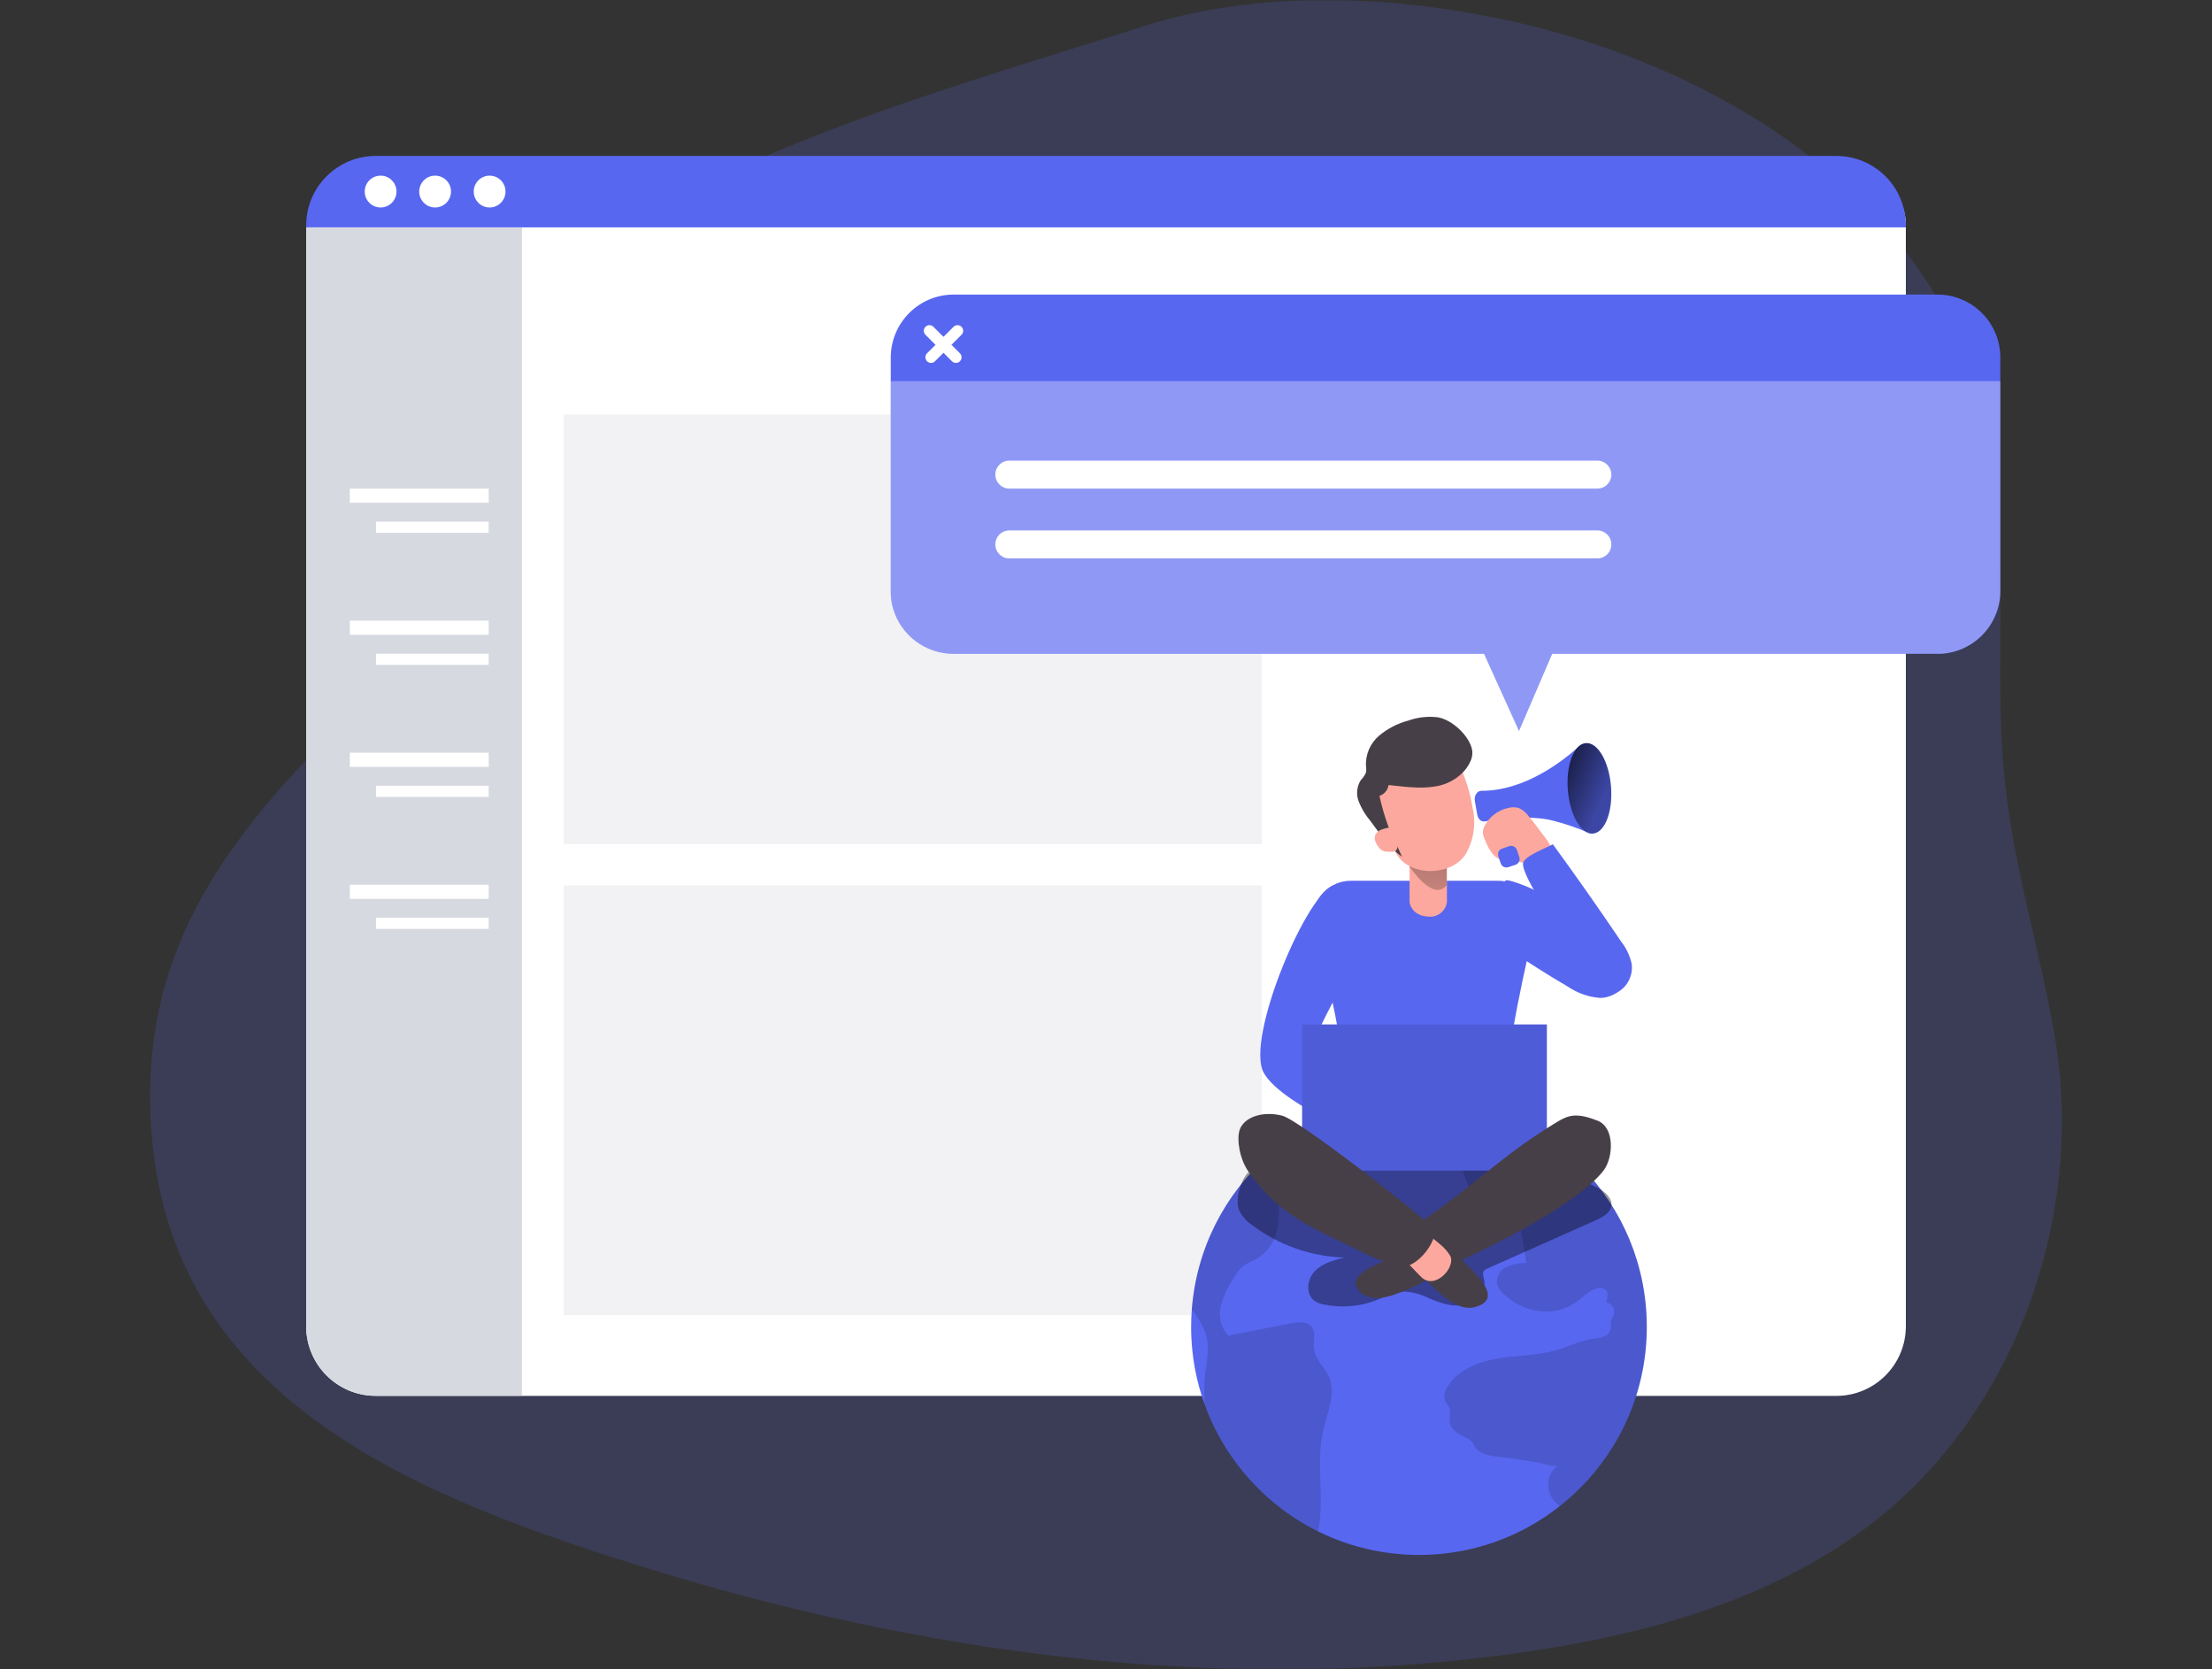 <?xml version="1.0" encoding="UTF-8"?>
<svg xmlns="http://www.w3.org/2000/svg" xmlns:xlink="http://www.w3.org/1999/xlink" width="819pt" height="618pt" viewBox="0 0 819 618" version="1.1">
<rect x="0" y="0" width="819" height="618" fill="#333333" stroke="none"/>
<defs>
<filter id="alpha" filterUnits="objectBoundingBox" x="0%" y="0%" width="100%" height="100%">
  <feColorMatrix type="matrix" in="SourceGraphic" values="0 0 0 0 1 0 0 0 0 1 0 0 0 0 1 0 0 0 1 0"/>
</filter>
<mask id="mask0">
  <g filter="url(#alpha)">
<rect x="0" y="0" width="819" height="618" style="fill:rgb(0%,0%,0%);fill-opacity:0.18;stroke:none;"/>
  </g>
</mask>
<clipPath id="clip1">
  <rect x="0" y="0" width="819" height="618"/>
</clipPath>
<g id="surface5" clip-path="url(#clip1)">
<path style=" stroke:none;fill-rule:nonzero;fill:rgb(34.51%,40.392%,94.118%);fill-opacity:1;" d="M 447.68 3.719 C 438.766 5.32 429.973 7.531 421.363 10.344 C 364.285 28.98 255.848 57.855 213.547 100.375 C 164.504 149.789 179.551 214.809 130.297 263.934 C 89.5 304.57 55.461 344.352 55.566 406.012 C 55.73 514.66 149.477 552.414 237.129 579.785 C 340.977 612.172 451.418 627.066 559.707 612.273 C 605.621 606.008 651.973 593.949 689.434 566.684 C 745.465 525.941 772.41 451.141 760.766 383.488 C 754.859 349.156 744.527 318.129 741.711 282.863 C 738.035 236.895 745.781 189.715 732.297 144.773 C 708.82 66.484 626.656 19.41 546.27 5.16 C 513.754 -0.648 480.07 -2.172 447.68 3.719 Z M 447.68 3.719 "/>
</g>
<mask id="mask1">
  <g filter="url(#alpha)">
<rect x="0" y="0" width="819" height="618" style="fill:rgb(0%,0%,0%);fill-opacity:0.329;stroke:none;"/>
  </g>
</mask>
<clipPath id="clip2">
  <rect x="0" y="0" width="819" height="618"/>
</clipPath>
<g id="surface8" clip-path="url(#clip2)">
<path style=" stroke:none;fill-rule:nonzero;fill:rgb(84.314%,85.098%,88.235%);fill-opacity:1;" d="M 208.684 153.445 L 467.195 153.445 L 467.195 312.512 L 208.684 312.512 Z M 208.684 153.445 "/>
</g>
<mask id="mask2">
  <g filter="url(#alpha)">
<rect x="0" y="0" width="819" height="618" style="fill:rgb(0%,0%,0%);fill-opacity:0.329;stroke:none;"/>
  </g>
</mask>
<clipPath id="clip3">
  <rect x="0" y="0" width="819" height="618"/>
</clipPath>
<g id="surface11" clip-path="url(#clip3)">
<path style=" stroke:none;fill-rule:nonzero;fill:rgb(84.314%,85.098%,88.235%);fill-opacity:1;" d="M 208.684 327.762 L 467.195 327.762 L 467.195 486.828 L 208.684 486.828 Z M 208.684 327.762 "/>
</g>
<mask id="mask3">
  <g filter="url(#alpha)">
<rect x="0" y="0" width="819" height="618" style="fill:rgb(0%,0%,0%);fill-opacity:0.329;stroke:none;"/>
  </g>
</mask>
<clipPath id="clip4">
  <rect x="0" y="0" width="819" height="618"/>
</clipPath>
<g id="surface14" clip-path="url(#clip4)">
<path style=" stroke:none;fill-rule:nonzero;fill:rgb(100%,100%,100%);fill-opacity:1;" d="M 740.625 141.117 L 740.625 218.738 C 740.629 231.188 730.863 241.445 718.441 242.035 C 718.07 242.055 717.703 242.055 717.336 242.035 L 574.691 242.035 L 562.422 270.574 L 549.48 242.035 L 353.016 242.035 C 342.648 242.027 333.531 235.164 330.645 225.195 C 330.062 223.094 329.781 220.918 329.809 218.738 L 329.809 141.117 Z M 740.625 141.117 "/>
</g>
<mask id="mask4">
  <g filter="url(#alpha)">
<rect x="0" y="0" width="819" height="618" style="fill:rgb(0%,0%,0%);fill-opacity:0.141;stroke:none;"/>
  </g>
</mask>
<clipPath id="clip5">
  <rect x="0" y="0" width="819" height="618"/>
</clipPath>
<g id="surface17" clip-path="url(#clip5)">
<path style=" stroke:none;fill-rule:nonzero;fill:rgb(0.784%,0.784%,0.784%);fill-opacity:1;" d="M 489.922 529.535 C 487.125 541.738 490.547 554.754 488.043 566.914 C 468.555 557.266 453.527 540.477 446.074 520.027 C 445.672 515.852 445.777 511.645 446.387 507.492 C 446.949 503 447.785 498.34 446.512 493.996 C 445.301 490.648 443.531 487.531 441.273 484.781 C 443.168 459.781 456.082 436.922 476.5 422.414 C 476.605 422.977 476.605 423.559 476.5 424.125 L 472.973 440.215 C 473.684 444.98 473.684 449.824 472.973 454.59 C 472.191 459.402 469.328 463.621 465.148 466.121 C 463.59 466.766 462.078 467.512 460.621 468.359 C 459.219 469.52 458.051 470.938 457.176 472.535 C 454.848 475.793 453.109 479.438 452.043 483.297 C 450.996 487.223 452 491.414 454.715 494.434 L 478.234 489.859 C 480.695 489.379 483.68 489.043 485.371 490.902 C 487.457 493.117 486.121 496.648 486.559 499.637 C 487.125 503.438 490.504 506.176 492.07 509.707 C 494.781 515.828 491.465 522.871 489.922 529.535 Z M 489.922 529.535 "/>
</g>
<mask id="mask5">
  <g filter="url(#alpha)">
<rect x="0" y="0" width="819" height="618" style="fill:rgb(0%,0%,0%);fill-opacity:0.4;stroke:none;"/>
  </g>
</mask>
<clipPath id="clip6">
  <rect x="0" y="0" width="819" height="618"/>
</clipPath>
<g id="surface20" clip-path="url(#clip6)">
<path style=" stroke:none;fill-rule:nonzero;fill:rgb(0.784%,0.784%,0.784%);fill-opacity:1;" d="M 458.699 447.797 C 459.789 450.164 461.527 452.168 463.707 453.586 C 473.57 460.996 485.484 465.168 497.809 465.539 C 493.824 466.52 489.605 467.625 486.77 470.613 C 483.93 473.602 483.324 478.973 486.621 481.5 C 487.785 482.277 489.102 482.781 490.484 482.984 C 496.766 484.219 503.266 483.691 509.266 481.457 C 512.898 480.102 516.465 478.094 520.348 478.137 C 523.457 478.395 526.484 479.262 529.258 480.684 C 533.434 482.398 537.793 483.945 542.137 483.066 C 546.477 482.191 550.484 478.012 549.504 473.664 C 549.273 472.641 548.836 471.574 549.336 470.637 C 549.758 470.07 550.352 469.66 551.027 469.465 L 590.949 451.684 C 593.473 450.535 596.375 448.926 596.648 446.168 C 596.918 443.41 594.121 441.051 591.535 439.711 C 577.781 432.523 561.73 431.605 546.227 430.852 L 518.699 429.496 C 505.383 428.848 491.945 428.199 478.652 429.766 C 474.039 430.309 465.898 430.371 462.371 433.82 C 459.305 436.746 457.281 444.016 458.699 447.797 Z M 458.699 447.797 "/>
</g>
<mask id="mask6">
  <g filter="url(#alpha)">
<rect x="0" y="0" width="819" height="618" style="fill:rgb(0%,0%,0%);fill-opacity:0.141;stroke:none;"/>
  </g>
</mask>
<clipPath id="clip7">
  <rect x="0" y="0" width="819" height="618"/>
</clipPath>
<g id="surface23" clip-path="url(#clip7)">
<path style=" stroke:none;fill-rule:nonzero;fill:rgb(0.784%,0.784%,0.784%);fill-opacity:1;" d="M 609.73 491.176 C 609.758 517.055 597.91 541.512 577.594 557.512 C 576.434 556.742 575.441 555.746 574.672 554.586 C 572.145 550.762 572.98 544.727 577.051 542.574 C 575.633 543.324 570.059 541.488 568.391 541.234 L 559.707 539.879 C 555.535 539.23 548.312 539.5 545.871 535.324 C 545.59 534.738 545.262 534.18 544.891 533.652 C 544.371 533.133 543.766 532.715 543.094 532.418 C 540.488 531.145 537.418 529.703 536.836 526.859 C 536.398 524.77 537.441 522.391 536.375 520.594 C 536.043 520.008 535.52 519.547 535.188 518.984 C 534.438 517.242 534.66 515.234 535.77 513.699 C 539.422 507.281 547.02 504.191 554.281 502.957 C 561.543 501.727 569.078 501.891 576.172 499.844 C 580.641 498.551 584.875 496.375 589.488 495.668 C 592.035 495.312 595.207 495.059 596.145 492.656 C 596.668 491.301 596.145 489.73 596.688 488.352 C 596.898 487.77 597.293 487.266 597.504 486.684 C 597.828 485.688 597.691 484.598 597.121 483.715 C 596.555 482.836 595.621 482.258 594.582 482.148 C 595.164 480.559 595.664 478.531 594.414 477.406 C 593.527 476.758 592.387 476.578 591.348 476.926 C 588.32 477.699 586.129 480.246 583.582 482.043 C 575.234 488.039 563.633 485.91 556.578 478.867 C 555.434 477.863 554.621 476.539 554.238 475.066 C 554.023 472.492 555.453 470.062 557.809 469.004 C 560.113 468.012 562.602 467.52 565.113 467.562 L 562.297 449.176 C 548.27 452.938 542.574 439.566 540.57 428.449 C 538.566 417.336 546.457 413.363 556.617 412.633 C 588.719 425.453 609.766 456.574 609.73 491.176 Z M 609.73 491.176 "/>
</g>
<linearGradient id="linear0" gradientUnits="userSpaceOnUse" x1="279.73" y1="155.05" x2="335.81" y2="178.93" gradientTransform="matrix(2.087,0,0,2.089,-14.532,-40.344)">
<stop offset="0.01" style="stop-color:rgb(0%,0%,0%);stop-opacity:1;"/>
<stop offset="0.08" style="stop-color:rgb(0%,0%,0%);stop-opacity:0.69;"/>
<stop offset="0.21" style="stop-color:rgb(0%,0%,0%);stop-opacity:0.322;"/>
<stop offset="1" style="stop-color:rgb(0%,0%,0%);stop-opacity:0;"/>
</linearGradient>
<linearGradient id="linear1" gradientUnits="userSpaceOnUse" x1="261.81" y1="162.17" x2="258.05" y2="193.97" gradientTransform="matrix(2.087,0,0,2.089,-14.535,-40.346)">
<stop offset="0.01" style="stop-color:rgb(0%,0%,0%);stop-opacity:1;"/>
<stop offset="0.08" style="stop-color:rgb(0%,0%,0%);stop-opacity:0.69;"/>
<stop offset="0.21" style="stop-color:rgb(0%,0%,0%);stop-opacity:0.322;"/>
<stop offset="1" style="stop-color:rgb(0%,0%,0%);stop-opacity:0;"/>
</linearGradient>
<mask id="mask7">
  <g filter="url(#alpha)">
<rect x="0" y="0" width="819" height="618" style="fill:rgb(0%,0%,0%);fill-opacity:0.102;stroke:none;"/>
  </g>
</mask>
<clipPath id="clip8">
  <rect x="0" y="0" width="819" height="618"/>
</clipPath>
<g id="surface26" clip-path="url(#clip8)">
<path style=" stroke:none;fill-rule:nonzero;fill:rgb(0.784%,0.784%,0.784%);fill-opacity:1;" d="M 482.113 379.246 L 572.73 379.246 L 572.73 433.34 L 482.113 433.34 Z M 482.113 379.246 "/>
</g>
</defs>
<g id="surface1">
<use xlink:href="#surface5" mask="url(#mask0)"/>
<path style=" stroke:none;fill-rule:nonzero;fill:rgb(100%,100%,100%);fill-opacity:1;" d="M 705.648 83.117 L 705.648 490.965 C 705.648 505.203 694.117 516.75 679.895 516.75 L 139.105 516.75 C 124.883 516.75 113.352 505.203 113.352 490.965 L 113.352 90.742 C 113.352 76.504 124.883 64.961 139.105 64.961 L 687.512 64.961 C 697.527 64.961 705.648 73.09 705.648 83.117 Z M 705.648 83.117 "/>
<use xlink:href="#surface8" mask="url(#mask1)"/>
<use xlink:href="#surface11" mask="url(#mask2)"/>
<path style=" stroke:none;fill-rule:nonzero;fill:rgb(34.51%,40.392%,94.118%);fill-opacity:1;" d="M 705.648 83.512 L 705.648 84.18 L 113.352 84.18 L 113.352 83.512 C 113.352 69.273 124.883 57.73 139.105 57.73 L 679.895 57.73 C 686.727 57.723 693.281 60.438 698.109 65.277 C 702.941 70.113 705.652 76.672 705.648 83.512 Z M 705.648 83.512 "/>
<path style=" stroke:none;fill-rule:nonzero;fill:rgb(84.314%,85.098%,88.235%);fill-opacity:1;" d="M 193.262 84.18 L 193.262 516.684 L 139.105 516.684 C 124.883 516.684 113.352 505.141 113.352 490.902 L 113.352 84.18 Z M 193.262 84.18 "/>
<path style=" stroke:none;fill-rule:nonzero;fill:rgb(100%,100%,100%);fill-opacity:1;" d="M 139.211 193.102 L 180.926 193.102 L 180.926 197.238 L 139.211 197.238 Z M 139.211 193.102 "/>
<path style=" stroke:none;fill-rule:nonzero;fill:rgb(100%,100%,100%);fill-opacity:1;" d="M 129.527 180.879 L 180.949 180.879 L 180.949 186.121 L 129.527 186.121 Z M 129.527 180.879 "/>
<path style=" stroke:none;fill-rule:nonzero;fill:rgb(100%,100%,100%);fill-opacity:1;" d="M 139.211 241.992 L 180.926 241.992 L 180.926 246.129 L 139.211 246.129 Z M 139.211 241.992 "/>
<path style=" stroke:none;fill-rule:nonzero;fill:rgb(100%,100%,100%);fill-opacity:1;" d="M 129.527 229.75 L 180.949 229.75 L 180.949 234.992 L 129.527 234.992 Z M 129.527 229.75 "/>
<path style=" stroke:none;fill-rule:nonzero;fill:rgb(100%,100%,100%);fill-opacity:1;" d="M 139.211 290.863 L 180.926 290.863 L 180.926 295 L 139.211 295 Z M 139.211 290.863 "/>
<path style=" stroke:none;fill-rule:nonzero;fill:rgb(100%,100%,100%);fill-opacity:1;" d="M 129.527 278.641 L 180.949 278.641 L 180.949 283.887 L 129.527 283.887 Z M 129.527 278.641 "/>
<path style=" stroke:none;fill-rule:nonzero;fill:rgb(100%,100%,100%);fill-opacity:1;" d="M 139.211 339.734 L 180.926 339.734 L 180.926 343.871 L 139.211 343.871 Z M 139.211 339.734 "/>
<path style=" stroke:none;fill-rule:nonzero;fill:rgb(100%,100%,100%);fill-opacity:1;" d="M 129.527 327.512 L 180.949 327.512 L 180.949 332.758 L 129.527 332.758 Z M 129.527 327.512 "/>
<path style=" stroke:none;fill-rule:nonzero;fill:rgb(34.51%,40.392%,94.118%);fill-opacity:1;" d="M 740.625 132.383 L 740.625 218.738 C 740.629 231.188 730.863 241.445 718.441 242.035 C 718.07 242.055 717.703 242.055 717.336 242.035 L 574.691 242.035 L 562.422 270.574 L 549.48 242.035 L 353.016 242.035 C 342.648 242.027 333.531 235.164 330.645 225.195 C 330.062 223.094 329.781 220.918 329.809 218.738 L 329.809 132.383 C 329.809 119.535 340.184 109.102 353.016 109.047 L 717.336 109.047 C 730.207 109.047 740.637 119.496 740.625 132.383 Z M 740.625 132.383 "/>
<use xlink:href="#surface14" mask="url(#mask3)"/>
<path style=" stroke:none;fill-rule:nonzero;fill:rgb(100%,100%,100%);fill-opacity:1;" d="M 146.805 70.914 C 146.805 74.168 144.172 76.805 140.922 76.805 C 137.672 76.805 135.035 74.168 135.035 70.914 C 135.035 67.66 137.672 65.023 140.922 65.023 C 144.172 65.023 146.805 67.66 146.805 70.914 Z M 146.805 70.914 "/>
<path style=" stroke:none;fill-rule:nonzero;fill:rgb(100%,100%,100%);fill-opacity:1;" d="M 166.988 70.914 C 166.988 74.168 164.352 76.805 161.102 76.805 C 157.852 76.805 155.215 74.168 155.215 70.914 C 155.215 67.66 157.852 65.023 161.102 65.023 C 164.352 65.023 166.988 67.66 166.988 70.914 Z M 166.988 70.914 "/>
<path style=" stroke:none;fill-rule:nonzero;fill:rgb(100%,100%,100%);fill-opacity:1;" d="M 187.168 70.914 C 187.168 74.168 184.531 76.805 181.281 76.805 C 178.031 76.805 175.398 74.168 175.398 70.914 C 175.398 67.66 178.031 65.023 181.281 65.023 C 184.531 65.023 187.168 67.66 187.168 70.914 Z M 187.168 70.914 "/>
<path style=" stroke:none;fill-rule:nonzero;fill:rgb(34.51%,40.392%,94.118%);fill-opacity:1;" d="M 609.73 491.176 C 609.73 537.816 571.965 575.629 525.379 575.629 C 478.789 575.629 441.023 537.816 441.023 491.176 C 441.023 489 441.105 486.848 441.273 484.719 C 444.762 439.484 483.324 405.094 528.605 406.828 C 573.887 408.562 609.707 445.809 609.73 491.176 Z M 609.73 491.176 "/>
<use xlink:href="#surface17" mask="url(#mask4)"/>
<use xlink:href="#surface20" mask="url(#mask5)"/>
<use xlink:href="#surface23" mask="url(#mask6)"/>
<path style=" stroke:none;fill-rule:nonzero;fill:rgb(34.51%,40.392%,94.118%);fill-opacity:1;" d="M 557.836 301.961 L 559.789 301.805 C 561.008 301.711 562.074 302.621 562.168 303.84 L 563.191 316.797 C 563.289 318.016 562.379 319.082 561.16 319.176 L 559.207 319.332 C 557.988 319.43 556.922 318.52 556.824 317.301 L 555.805 304.344 C 555.707 303.125 556.617 302.059 557.836 301.961 Z M 557.836 301.961 "/>
<path style=" stroke:none;fill-rule:nonzero;fill:rgb(34.51%,40.392%,94.118%);fill-opacity:1;" d="M 546.078 296.629 L 546.977 301.625 C 547.27 303.234 548.438 304.301 549.691 304.09 C 554.531 303.254 566.387 301.605 574.922 303.777 C 579.559 304.957 584.094 306.508 588.488 308.414 C 590.219 309.188 591.949 307.246 591.66 304.863 L 588.59 278.285 C 588.297 275.945 586.254 274.777 584.773 276.195 C 578.656 281.754 564.488 292.809 548.605 292.746 C 546.852 292.684 545.727 294.605 546.078 296.629 Z M 546.078 296.629 "/>
<path style=" stroke:none;fill-rule:nonzero;fill:rgb(34.51%,40.392%,94.118%);fill-opacity:1;" d="M 596.473 291.203 C 595.746 281.965 591.578 274.758 587.164 275.109 C 582.754 275.457 579.766 283.23 580.496 292.465 C 581.227 301.703 585.395 308.91 589.805 308.559 C 594.219 308.211 597.203 300.438 596.473 291.203 Z M 596.473 291.203 "/>
<path style=" stroke:none;fill-rule:nonzero;fill:url(#linear0);" d="M 596.473 291.203 C 595.746 281.965 591.578 274.758 587.164 275.109 C 582.754 275.457 579.766 283.23 580.496 292.465 C 581.227 301.703 585.395 308.91 589.805 308.559 C 594.219 308.211 597.203 300.438 596.473 291.203 Z M 596.473 291.203 "/>
<path style=" stroke:none;fill-rule:nonzero;fill:rgb(34.51%,40.392%,94.118%);fill-opacity:1;" d="M 494.281 327.66 C 484.434 329.059 460.891 384.449 467.902 397.129 C 474.914 409.812 513.629 424.605 513.629 424.605 L 511.543 402.773 C 511.543 402.773 485.059 391.488 487.164 384.449 C 489.273 377.406 504.508 351.121 504.508 351.121 Z M 494.281 327.66 "/>
<path style=" stroke:none;fill-rule:nonzero;fill:rgb(34.51%,40.392%,94.118%);fill-opacity:1;" d="M 557.285 326.152 C 557.285 324.773 566.449 328.641 566.867 328.871 C 572.125 331.777 577.113 335.156 581.766 338.961 C 585.941 342.305 590.301 345.562 594.289 349.262 C 597.898 352.688 602.781 356.91 601.906 362.469 C 601.219 366.645 596.688 369.402 592.43 369.426 C 588.164 369.098 584.055 367.656 580.516 365.246 C 573.086 360.965 566.051 356.344 558.832 351.645 Z M 557.285 326.152 "/>
<path style=" stroke:none;fill-rule:nonzero;fill:rgb(34.51%,40.392%,94.118%);fill-opacity:1;" d="M 500.355 326.051 L 554.449 326.051 C 558.273 325.969 561.965 327.449 564.68 330.148 C 567.395 332.844 568.898 336.531 568.848 340.363 C 568.848 340.363 558.539 382.527 558.414 396.672 C 558.414 404.422 560.855 427.574 560.855 427.574 L 494.074 427.574 C 494.074 427.574 497.16 403.379 497.098 395.25 C 496.973 381.461 486.059 340.363 486.059 340.363 C 486.008 336.551 487.5 332.879 490.191 330.184 C 492.883 327.488 496.547 326 500.355 326.051 Z M 500.355 326.051 "/>
<path style=" stroke:none;fill-rule:nonzero;fill:rgb(98.824%,65.882%,61.961%);fill-opacity:1;" d="M 565.969 302.125 C 565.051 300.836 563.812 299.809 562.379 299.137 C 561.016 298.738 559.566 298.738 558.207 299.137 C 554.465 300.016 551.305 302.512 549.586 305.949 C 549.227 306.648 549.035 307.422 549.023 308.207 C 549.09 308.988 549.297 309.75 549.629 310.461 C 550.922 313.742 552.633 317.422 556.035 318.383 C 557.836 318.609 559.645 318.742 561.461 318.777 C 562.648 318.965 563.777 319.426 564.965 319.637 C 567.973 320.18 574.004 318.129 574.234 314.348 C 574.336 312.488 571.957 310.004 570.957 308.562 C 569.328 306.324 567.723 304.195 565.969 302.125 Z M 565.969 302.125 "/>
<path style=" stroke:none;fill-rule:nonzero;fill:rgb(98.824%,65.882%,61.961%);fill-opacity:1;" d="M 535.73 333.969 C 535.266 337.258 532.316 339.613 529.008 339.34 C 522.371 339.023 521.891 333.969 521.891 333.969 L 521.891 307.602 L 535.73 307.602 Z M 535.73 333.969 "/>
<path style=" stroke:none;fill-rule:nonzero;fill:url(#linear1);" d="M 521.809 320.637 C 521.809 320.637 530.469 334.156 535.645 327.66 L 535.645 317.086 Z M 521.809 320.637 "/>
<path style=" stroke:none;fill-rule:nonzero;fill:rgb(98.824%,65.882%,61.961%);fill-opacity:1;" d="M 516.07 313.91 C 519.535 324.672 536.75 324.984 542.531 316.438 C 545.621 311.242 546.594 305.055 545.246 299.16 C 544.328 293.359 542.555 287.723 539.984 282.445 C 538.211 279.121 536.418 276.176 532.391 275.676 C 527.793 275.375 523.207 276.406 519.18 278.641 C 511.309 282.887 507.523 292.102 510.121 300.664 C 510.812 302.742 511.688 304.754 512.73 306.68 C 514.027 309 515.145 311.418 516.07 313.91 Z M 516.07 313.91 "/>
<path style=" stroke:none;fill-rule:nonzero;fill:rgb(34.51%,40.392%,94.118%);fill-opacity:1;" d="M 482.113 379.246 L 572.73 379.246 L 572.73 433.34 L 482.113 433.34 Z M 482.113 379.246 "/>
<use xlink:href="#surface26" mask="url(#mask7)"/>
<path style=" stroke:none;fill-rule:nonzero;fill:rgb(27.843%,24.706%,27.843%);fill-opacity:1;" d="M 521.352 462.195 C 519.461 463.684 517.348 464.871 515.09 465.703 C 510.227 467.793 500.625 471.555 502.066 475.734 C 504.008 481.375 510.77 480.957 515.254 479.621 C 522.262 477.215 528.934 473.922 535.102 469.82 Z M 521.352 462.195 "/>
<path style=" stroke:none;fill-rule:nonzero;fill:rgb(27.843%,24.706%,27.843%);fill-opacity:1;" d="M 532.973 447.484 C 549.418 435.473 558.016 426.59 576.488 415.352 C 580.891 412.676 583.895 411.883 591.512 414.871 C 598.004 417.418 597.312 428.598 593.766 433.258 C 583.145 447.234 542.199 466.539 533.914 469.465 C 530.367 470.719 517.738 460.082 522.852 455.008 C 526.059 452.281 529.441 449.77 532.973 447.484 Z M 532.973 447.484 "/>
<path style=" stroke:none;fill-rule:nonzero;fill:rgb(27.843%,24.706%,27.843%);fill-opacity:1;" d="M 525.379 470.637 C 527.93 473.926 530.844 476.918 534.059 479.559 C 539.633 483.883 543.492 485.305 548.02 483.191 C 554.574 480.141 548.543 473.688 543.449 468.566 C 539.566 464.504 535.215 460.914 530.492 457.867 Z M 525.379 470.637 "/>
<path style=" stroke:none;fill-rule:nonzero;fill:rgb(98.824%,65.882%,61.961%);fill-opacity:1;" d="M 526.211 454.84 L 533.246 460.668 C 534.695 461.844 535.938 463.258 536.918 464.848 C 539.191 469.027 531.305 477.824 526.172 472.703 C 521.035 467.586 516.445 462.109 516.445 462.109 Z M 526.211 454.84 "/>
<path style=" stroke:none;fill-rule:nonzero;fill:rgb(27.843%,24.706%,27.843%);fill-opacity:1;" d="M 505.301 464.012 C 486.184 454.379 474.457 450.91 462.164 433.59 C 459.035 429.16 457.781 421.867 458.992 418.254 C 460.496 413.824 466.965 411.148 474.602 412.969 C 480.988 414.516 523.938 448.195 530.656 454.547 C 533.539 457.285 524.73 470.969 517.508 468.609 C 513.309 467.449 509.223 465.91 505.301 464.012 Z M 505.301 464.012 "/>
<path style=" stroke:none;fill-rule:nonzero;fill:rgb(27.843%,24.706%,27.843%);fill-opacity:1;" d="M 544.617 281.422 C 543.879 283.207 542.785 284.828 541.406 286.184 C 538.598 288.898 535.004 290.648 531.137 291.176 C 525.504 292.074 519.785 291.176 514.109 290.613 C 513.848 292.484 512.543 294.043 510.746 294.625 C 511.605 298.598 512.75 302.5 514.172 306.305 C 515.57 310.023 517.574 313.492 519.074 317.129 C 514.398 313.891 510.727 308.375 507.387 303.902 C 505.578 301.777 504.125 299.371 503.09 296.777 C 502.039 294.141 502.328 291.16 503.859 288.773 C 504.641 287.988 505.277 287.066 505.738 286.059 C 505.895 285.18 505.895 284.281 505.738 283.406 C 505.594 279.184 507.375 275.121 510.582 272.371 C 513.781 269.691 517.539 267.758 521.578 266.711 C 525.039 265.492 528.73 265.094 532.367 265.539 C 537.629 266.438 543.93 272.246 545.035 277.492 C 545.273 278.812 545.129 280.176 544.617 281.422 Z M 544.617 281.422 "/>
<path style=" stroke:none;fill-rule:nonzero;fill:rgb(98.824%,65.882%,61.961%);fill-opacity:1;" d="M 512.355 306.848 C 511.129 307.066 510.039 307.766 509.328 308.793 C 508.938 309.594 508.883 310.52 509.184 311.359 C 509.48 312.199 509.926 312.98 510.496 313.66 C 510.785 314.074 511.148 314.434 511.562 314.727 C 512.262 315.117 513.055 315.32 513.859 315.309 C 514.484 315.309 515.109 315.309 515.734 315.309 C 516.055 315.289 516.367 315.207 516.652 315.059 C 516.949 314.836 517.168 314.531 517.281 314.184 C 517.707 312.871 517.707 311.461 517.281 310.148 C 516.988 308.914 516.395 307.773 515.547 306.828 C 514.734 306.055 513.461 306.492 512.355 306.848 Z M 512.355 306.848 "/>
<path style=" stroke:none;fill-rule:nonzero;fill:rgb(34.51%,40.392%,94.118%);fill-opacity:1;" d="M 582.164 359.105 C 583.371 361.973 585.211 364.531 587.547 366.582 C 590.93 369.109 595.496 369.352 599.121 367.191 C 602.75 365.035 604.719 360.902 604.117 356.723 C 603.43 353.711 602.082 350.895 600.172 348.469 C 591.992 336.352 583.582 324.371 574.941 312.531 C 572.648 313.848 564.508 316.836 563.945 319.445 C 563.379 322.059 568.285 329.895 569.496 332.566 C 571.582 337.082 573.668 341.594 575.758 346.066 C 577.844 350.535 580.828 354.676 582.164 359.105 Z M 582.164 359.105 "/>
<path style=" stroke:none;fill-rule:nonzero;fill:rgb(34.51%,40.392%,94.118%);fill-opacity:1;" d="M 556.172 314.121 L 558.824 313.238 C 559.996 312.848 561.258 313.48 561.648 314.652 L 562.531 317.309 C 562.918 318.48 562.285 319.746 561.117 320.137 L 558.461 321.02 C 557.293 321.41 556.027 320.777 555.641 319.605 L 554.758 316.949 C 554.367 315.777 555 314.512 556.172 314.121 Z M 556.172 314.121 "/>
<path style="fill:none;stroke-width:2;stroke-linecap:round;stroke-linejoin:miter;stroke:rgb(100%,100%,100%);stroke-opacity:1;stroke-miterlimit:10;" d="M 138.269 58.62 L 142.969 63.311 " transform="matrix(2.087,0,0,2.089,55.565,0)"/>
<path style="fill:none;stroke-width:2;stroke-linecap:round;stroke-linejoin:miter;stroke:rgb(100%,100%,100%);stroke-opacity:1;stroke-miterlimit:10;" d="M 143.25 58.62 L 138.55 63.311 " transform="matrix(2.087,0,0,2.089,55.565,0)"/>
<path style=" stroke:none;fill-rule:nonzero;fill:rgb(100%,100%,100%);fill-opacity:1;" d="M 373.699 170.516 L 591.43 170.516 C 594.289 170.516 596.605 172.836 596.605 175.695 C 596.605 178.559 594.289 180.879 591.43 180.879 L 373.699 180.879 C 370.84 180.879 368.523 178.559 368.523 175.695 C 368.523 172.836 370.84 170.516 373.699 170.516 Z M 373.699 170.516 "/>
<path style=" stroke:none;fill-rule:nonzero;fill:rgb(100%,100%,100%);fill-opacity:1;" d="M 373.699 196.359 L 591.43 196.359 C 594.289 196.359 596.605 198.68 596.605 201.543 C 596.605 204.406 594.289 206.723 591.43 206.723 L 373.699 206.723 C 370.84 206.723 368.523 204.406 368.523 201.543 C 368.523 198.68 370.84 196.359 373.699 196.359 Z M 373.699 196.359 "/>
</g>
</svg>
